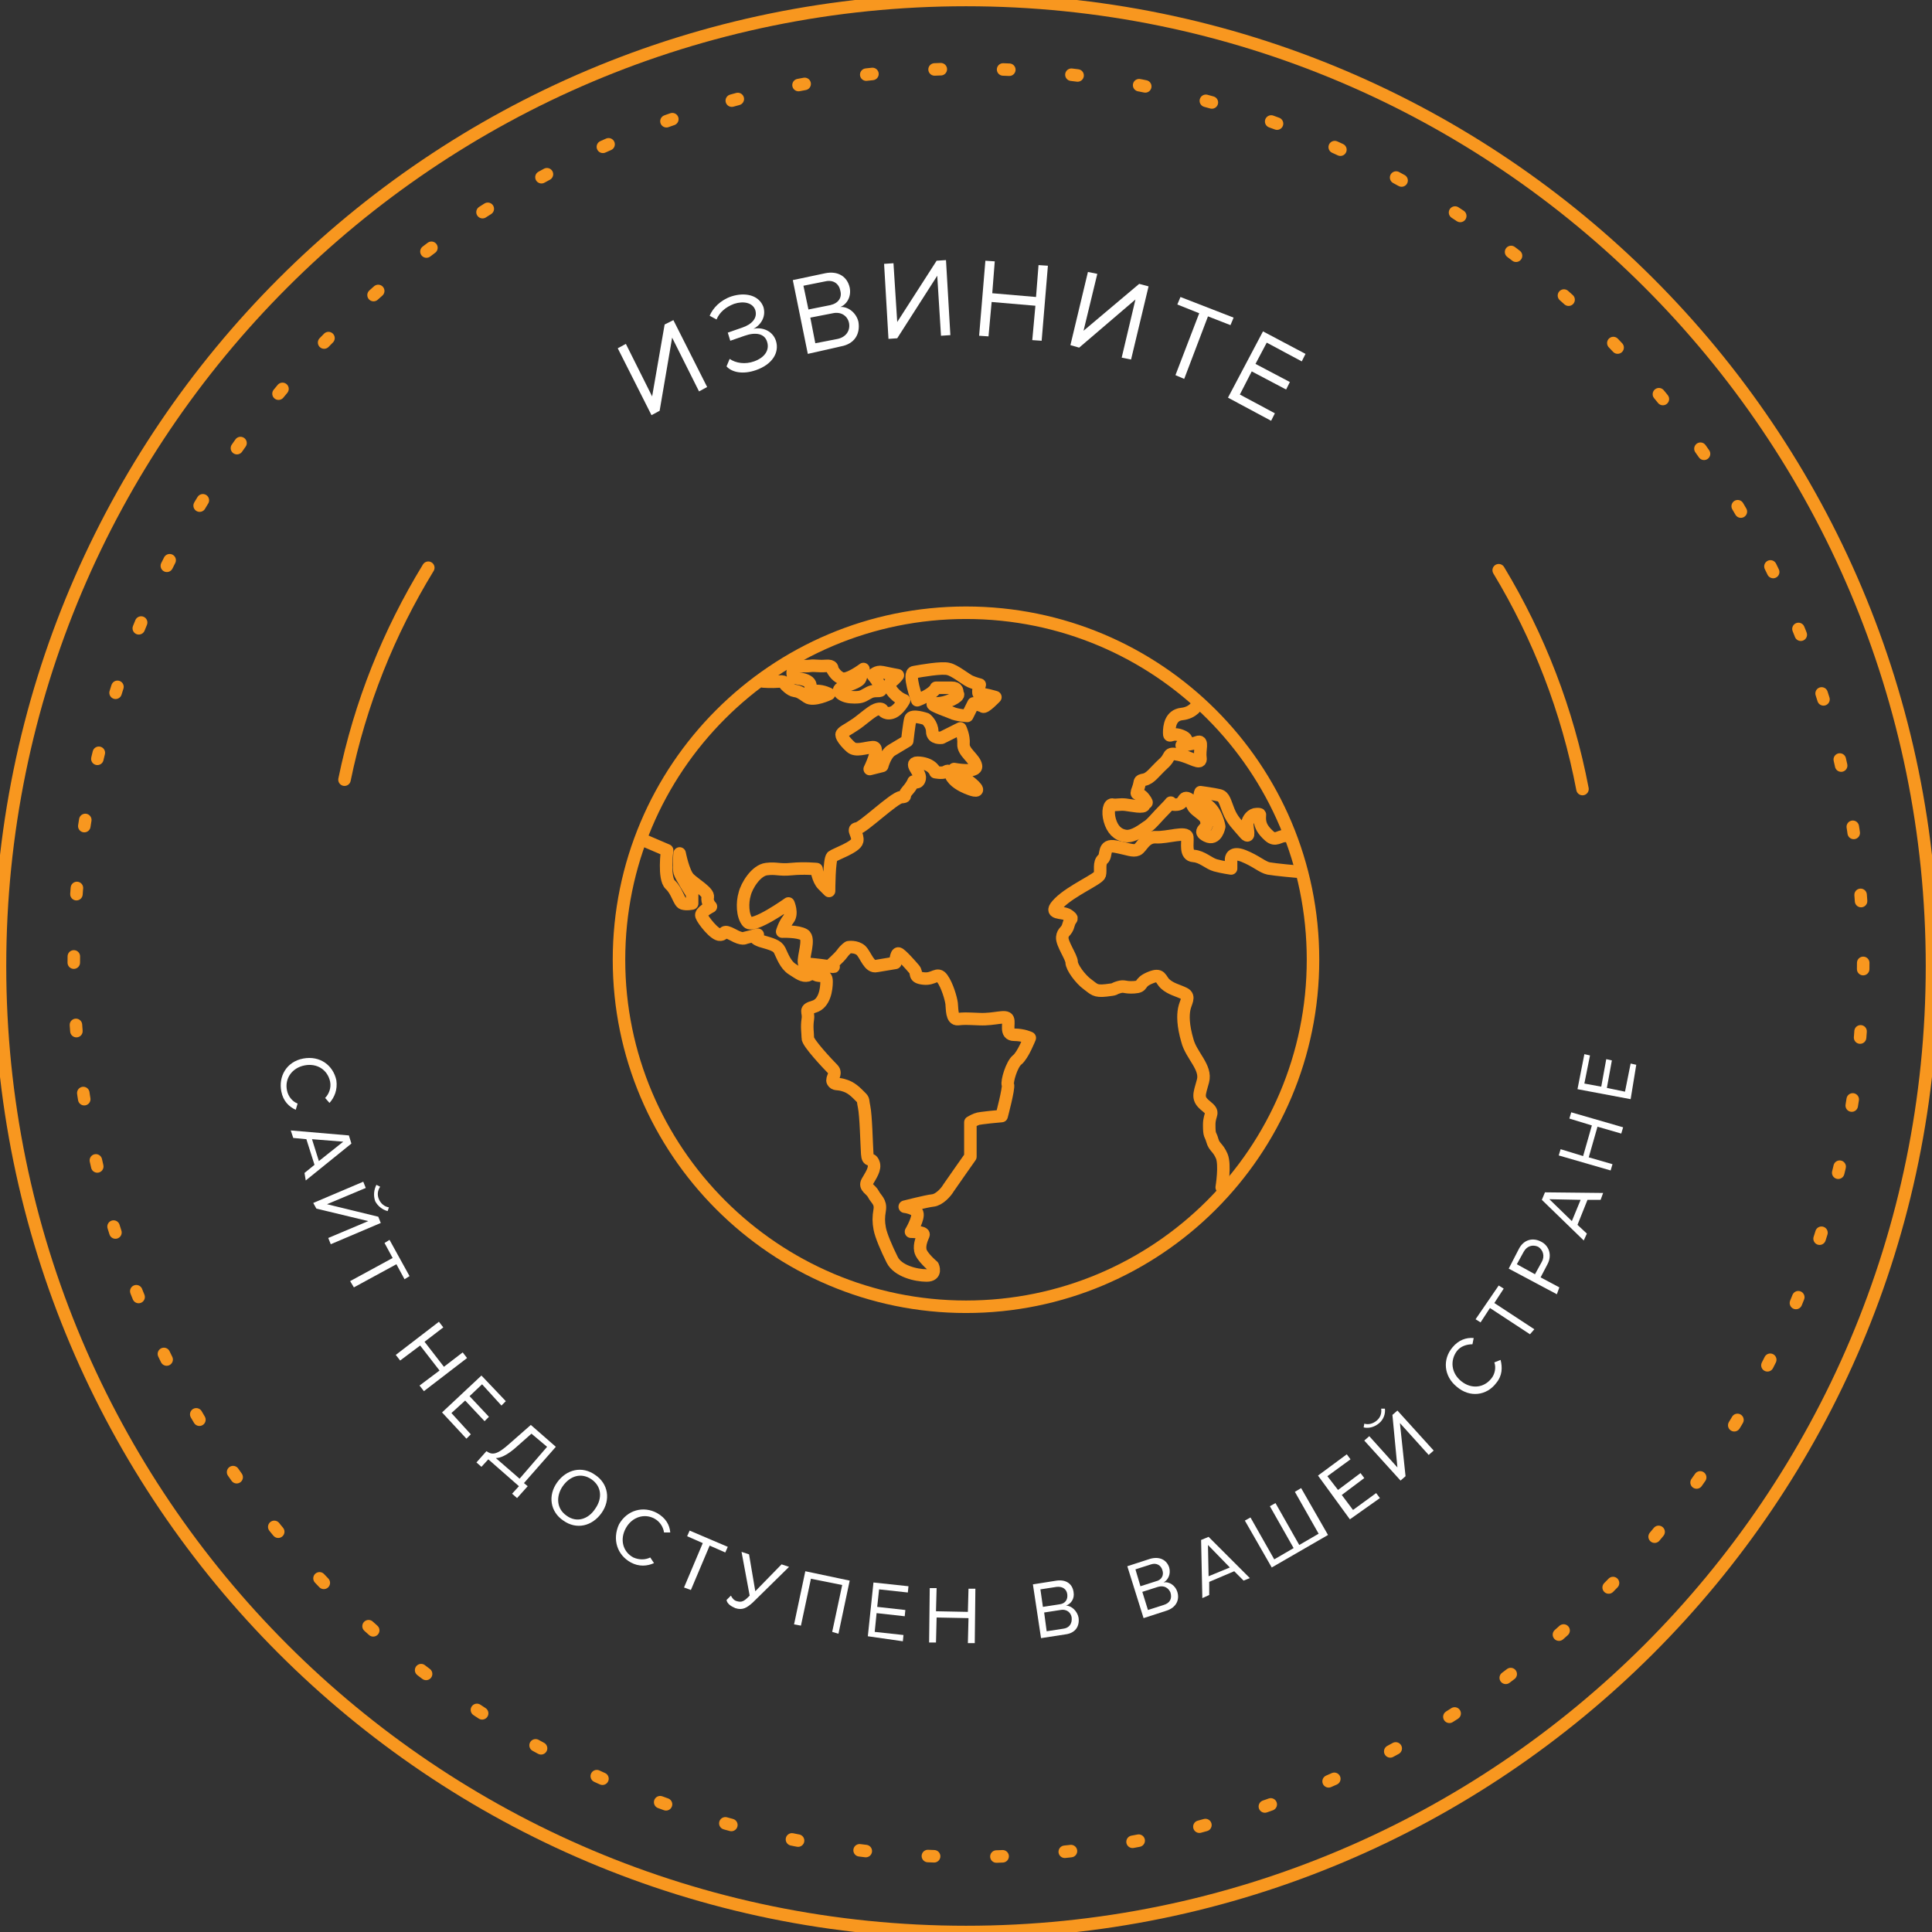 <?xml version="1.0" encoding="utf-8"?>
<!-- Generator: Adobe Illustrator 19.0.0, SVG Export Plug-In . SVG Version: 6.00 Build 0)  -->
<svg version="1.1" id="Layer_1" xmlns="http://www.w3.org/2000/svg" xmlns:xlink="http://www.w3.org/1999/xlink" x="0px" y="0px"
	 viewBox="0 0 309 309" style="enable-background:new 0 0 309 309;" xml:space="preserve">
<rect x="0" y="0" width="309" height="309" fill="#333333" stroke="none"/>
<style type="text/css">
	
		.st0{fill-rule:evenodd;clip-rule:evenodd;fill:none;stroke:#F8971F;stroke-width:2;stroke-linecap:round;stroke-linejoin:round;stroke-miterlimit:10;}
	.st1{fill:none;stroke:#F8971F;stroke-width:2;stroke-linecap:round;stroke-linejoin:round;stroke-dasharray:0.997,9.965;}
	.st2{fill:#FFFFFF;}
</style>
<g id="XMLID_2_">
	<path id="XMLID_100_" class="st0" d="M122.1,109c0,0,1.3,0.1,2.5,0c1.2-0.1,1,0.5,1,0.5s0.8,0.9,1.5,1c0.7,0.1,1,0.3,2,1
		c1,0.7,3.5-0.5,3.5-0.5s-0.9-0.5-2-0.5c-1.1,0-0.9-0.6-1-1c-0.1-0.4-0.5-0.8-2-1c-1.5-0.2-0.5-2-0.5-2s1.8,0.1,2.5,0
		c0.7-0.1,1.3,0.1,2.5,0c1.2-0.1,1,0.5,1,0.5s0.5,1.1,1.5,1.5c1,0.4,3.5-1.5,3.5-1.5s-0.3,0.9-0.5,1.5c-0.2,0.6-2,1.1-3,1.5
		c-1,0.4,0,1.4,1.5,1.5c1.5,0.1,1.8-0.1,2.5-0.5c0.7-0.4,0.9-0.5,2-0.5c1.1,0-1-2.5-1-2.5s0.6-0.7,1.5-0.5c0.9,0.2,2.5,0.5,2.5,0.5
		s-0.4,0.6-1,1c-0.6,0.4-0.3,1.2,0.5,2c0.8,0.8,1.5,1,1.5,1s-0.9,1.7-2,2c-1.1,0.3-1.5-0.5-1.5-0.5s-0.2-0.3-1,0
		c-0.8,0.3-2.5,1.9-3.5,2.5c-1,0.7-2,1.1-2,1.5c0,0.4,0.7,1.3,1.5,2c0.8,0.7,2.2,0.1,3.5,0c1.3-0.1-0.5,3.5-0.5,3.5l2-0.5
		c0,0,0.5-1.9,1.5-2.5c1-0.6,2.5-1.5,2.5-1.5s0.3-2.7,0.5-3.5c0.2-0.8,2.5,0,2.5,0s1,0.8,1,2c0,1.2,1.5,1,1.5,1l3-1.5
		c0,0,0.6,1.2,0.5,2.5c-0.1,1.3,1.8,2.3,2,3.5c0.2,1.2-3.5,0.5-3.5,0.5l1,1c0,0,1.9,1.2,2.5,2c0.6,0.8-0.8,0.3-1.5,0
		c-0.7-0.3-2.1-1-2.5-2c-0.5-1-0.5-0.7-1-0.5c-0.5,0.2-1.5,0-1.5,0s-0.4-1.3-2.5-1.5c-2.1-0.2,0.2,1.5,0,2.5c-0.2,1-1,0.5-1,0.5
		s-0.2,0.6-1,1.5c-0.8,0.9,0.1,0.9-1,1c-1.1,0.1-6.1,4.9-7,5c-0.9,0.1,0.2,1,0,2c-0.2,1-3.5,2.1-4,2.5c-0.5,0.4-0.5,5.5-0.5,5.5
		s-0.2-0.2-1-1c-0.8-0.8-1-2.5-1-2.5s-2-0.2-4,0c-2,0.2-2.4-0.2-4,0c-1.7,0.2-3.2,2.7-3.5,4c-0.4,1.3-0.4,3.5,0.5,4.5
		c0.9,1,6.5-3,6.5-3s0.7,1.6,0,2.5c-0.7,0.9-1,2-1,2s2.5-0.1,3.5,0.5c1,0.6-0.2,3.6,0,4.5c0,0,0,0.1,0.1,0.1
		c0.9,0.1,2.2,0.2,3.5,0.4c2.2,0.3,0.5,0,0.5,0s1.5-1.3,2-2c0.5-0.7,1-1,1-1s1.2-0.2,2,0.5c0.8,0.8,1.3,2.8,2.5,2.5
		c1.2-0.2,3-0.5,3-0.5s0.1-1.6,0.5-1.5c0.4,0.1,1.9,1.8,2.5,2.5c0.6,0.7-0.2,1.3,1.5,1.5c1.7,0.2,2.2-1.1,3,0c0.8,1.1,1.4,3.2,1.5,4
		c0.1,0.9,0,2.6,1,2.5c1-0.1,1.1-0.1,3.5,0c2.4,0.1,4.2-0.7,4.5,0c0.3,0.7-0.5,2.5,1,2.5c1.5,0,2.5,0.5,2.5,0.5s-1.1,2.8-2,3.5
		s-1.7,3.5-1.5,4c0.2,0.5-1,5-1,5s-3.6,0.3-4,0.5c-0.5,0.2-1,0.5-1,0.5v5.5c0,0-3.1,4.4-3.5,5c-0.4,0.7-1.5,1.9-2.5,2
		c-1,0.1-4.5,1-4.5,1s1.7,0.2,2,1c0.3,0.8-1,3-1,3s2.2,0,2,0.5c-0.2,0.5-0.7,1.5-0.5,2.5c0.2,1,2,2.5,2,2.5s0.7,1.5-1,1.5
		c-1.7,0-4.6-0.7-5.5-2.5s-1.8-3.9-2-5c-0.2-1.1-0.2-1.8,0-3c0.2-1.3-0.6-1.7-1-2.5c-0.4-0.8-1.5-1.1-1-2c0.5-0.9,1.4-2.1,1-3
		c-0.4-1-0.9,0-1-1.5c-0.1-1.5-0.2-6.1-0.5-7.5c-0.3-1.4,0.1-0.9-1-2c-1.1-1.1-1.8-1.3-2.5-1.5c-0.8-0.2-1.2,0-1.5-0.5
		c-0.3-0.5,0.7-1.3,0-2c-0.7-0.7-4.1-4.3-4-5c0-0.8-0.2-1.7,0-3c0.2-1.3-0.7-1.5,1-2c1.7-0.5,2-2.8,2-4c0-1.2-0.7-0.8-1.5-1
		c-0.2-0.1-0.5-0.2-0.8-0.3c-0.3,0.1-0.5,0.2-0.7,0.3c-0.8,0.2-1.4-0.3-2.5-1c-1.1-0.7-1.6-2.2-2-3c-0.4-0.8-1.3-1-3-1.5
		c-1.7-0.6-0.5-1-0.5-1l-2,0.5c0,0-0.4,0.4-2-0.5c-1.7-0.9-1.1-0.1-2,0c-0.9,0.1-2.8-2.4-3-3c-0.3-0.6,1.5-1.5,1.5-1.5
		s-0.7-0.7-0.5-1.5c0.2-0.8-2.1-2.1-3-3c-0.9-0.9-1.5-4-1.5-4s-0.2,2.3,0,3c0.2,0.7,2,3.5,2,3.5v1.5c0,0-0.9,0.2-1.5,0
		c-0.6-0.2-0.9-2-2-3c-1.1-1-0.5-5.5-0.5-5.5l-3.5-1.5"/>
	<path id="XMLID_98_" class="st0" d="M195.4,189.9c0,0,0.6-3.6,0-5c-0.6-1.4-1.2-1.4-1.5-2.5c-0.3-1.1-0.5-0.6-0.5-2.5
		c0-1.9,1-1.8-0.5-3c-1.5-1.2-1.1-1.8-0.5-4c0.6-2.2-1.9-4.1-2.5-6.5c-0.7-2.4-0.7-4-0.5-5c0.2-1.1,1-2,0-2.5c-1-0.5-2.1-0.7-3-1.5
		c-0.9-0.8-0.6-1.8-2.5-1c-1.9,0.8-0.9,1.4-2.5,1.5c-1.6,0.1-1.5-0.3-2.5,0c-1,0.3-0.2,0.3-2,0.5c-1.8,0.2-1.9-0.2-3-1
		c-1.1-0.8-2.5-2.7-2.5-3.5c0-0.8-1.6-3-1.5-4c0.1-1,0.7-0.8,1-2c0.3-1.2,0.9-0.8,0-1.5s-3.5,0-1.5-2c2-2,6.3-3.8,6.5-4.5
		c0.2-0.7-0.2-1.9,0.5-2.5c0.7-0.6-0.1-2.4,2-2c2.1,0.4,2.8,0.8,3.5,0.5c0.7-0.3,1.2-2.1,3-2c1.8,0.1,4.9-1,5,0c0.1,1-0.4,2.9,1,3
		c1.4,0.1,2.4,1.2,3.5,1.5c1.1,0.3,2.5,0.5,2.5,0.5v-1.5c0,0,0-1.3,2-0.5c2,0.8,3,1.8,4,2c1.1,0.2,4.5,0.5,4.5,0.5"/>
	<path id="XMLID_96_" class="st0" d="M205.5,133.7c-0.9,0-1.5,0.9-2.5,0c-1-0.9-1.4-1.6-1.5-2.5c-0.1-1,0.3-1-0.5-1
		c-0.8,0-1.4,0.8-1.5,1.5c-0.1,0.7,0.6,2.8-0.5,1.5c-1.1-1.3-1.9-2-2.5-3.5c-0.6-1.5-0.7-2.3-1.5-2.5c-0.8-0.2-3-0.5-3-0.5
		s-0.6,1.1,1,2c1.6,1,2,3.5,2,3.5s-0.4,2.3-2,1.5c-1.6-0.8,0.1-1.1,0-2c-0.1-0.9-0.2-1-1.5-2c-1.3-1-0.6-1.6-1.5-2
		c-0.9-0.4-0.5,1-2,1c-1.5,0,0-1-1.5,0.5c-1.5,1.5-2.4,2.7-3,3c-0.6,0.4-2.2,1.7-3.5,1.5c-1.3-0.2-2.1-1.1-2.5-2.5
		c-0.4-1.4-0.1-2.7,0.5-2.5c0.6,0.1,1.1-0.1,2,0c0.9,0.1,3.1,0.6,3,0c-0.1-0.6,0.9,0.2,0-1c-0.9-1.2-1.5-0.2-1-1.5
		c0.5-1.3,0-1.3,1-1.5c1-0.2,1.6-1.2,3-2.5c1.5-1.3,0.5-1.9,2.5-1.5c2,0.4,3.7,1.8,3.5,0.5c-0.2-1.3,0.5-2.9-0.5-2.5
		c-1,0.4-2.5,0.5-2.5,0.5s1.7-0.8,0-1.5c-1.7-0.7-2,0.5-2-0.5c0-1,0.2-2.8,2-3c1.9-0.2,2.5-1.5,2.5-1.5"/>
	<path id="XMLID_94_" class="st0" d="M154.5,98c30.7,0,55.5,24.8,55.5,55.5S185.1,209,154.5,209S99,184.1,99,153.5
		S123.8,98,154.5,98z"/>
	<path id="XMLID_92_" class="st0" d="M152.2,110c-1.1,0-2.5,0-2.5,0s-0.1,0.4-1,1c-0.9,0.6-2,1-2,1s-1.6-4.4-0.5-4.5
		c1.1-0.2,4.5-0.8,5.5-0.5c1,0.2,2.8,1.7,3.5,2c0.7,0.3,1.5,0.5,1.5,0.5s-0.5,1.6,0,1.5c0.5-0.1,2.5,0.5,2.5,0.5s-1.7,1.8-2,1.5
		c-0.3-0.2-1.5-0.5-1.5-0.5l-1,2c0,0-1.7-0.1-2.5-0.5c-0.9-0.4-4.3-1.5-2.5-1.5c1.8,0,3.8-1.1,3.5-1.5
		C153,110.6,153.3,110,152.2,110z"/>
	<path id="XMLID_90_" class="st0" d="M154.5,0C239.8,0,309,69.2,309,154.5c0,85.3-69.2,154.5-154.5,154.5C69.2,309,0,239.8,0,154.5
		C0,69.2,69.2,0,154.5,0z"/>
	<g id="XMLID_88_">
		<g id="XMLID_114_">
			<ellipse id="XMLID_115_" class="st1" cx="154.9" cy="154" rx="143.1" ry="143"/>
		</g>
	</g>
	<path id="XMLID_85_" class="st0" d="M55.1,124.7c2.5-12.2,7.1-23.6,13.4-33.9 M239.7,91.2c6.4,10.6,11,22.4,13.4,35"/>
</g>
<g id="XMLID_102_">
	<path id="XMLID_83_" class="st2" d="M45,174.6c0.3,1.5,1.2,2.4,2.3,2.9l0.3-1c-0.8-0.3-1.5-1.1-1.7-2.1c-0.4-1.9,0.8-3.6,2.8-4
		c2-0.4,3.7,0.7,4.1,2.6c0.2,1-0.2,2-0.8,2.6l0.7,0.8c0.8-0.9,1.3-2.1,1.1-3.6c-0.5-2.4-2.6-4-5.3-3.5S44.5,172.2,45,174.6z"/>
	<path id="XMLID_80_" class="st2" d="M48.9,188.8l7.3-5.9l-0.4-1.3l-9.3-0.8l0.4,1.2l2.1,0.2l1.3,4.1l-1.6,1.3L48.9,188.8z
		 M51,185.7l-1.1-3.5l5,0.4L51,185.7z"/>
	<path id="XMLID_77_" class="st2" d="M50.6,193.3l8.3,2l-6.4,2.7l0.4,1l8-3.4l-0.4-1l-8.2-2l6.2-2.6l-0.4-1l-8,3.4L50.6,193.3z
		 M62,193.7l0.2-0.6c-0.7-0.1-1.3-0.6-1.6-1.3c-0.3-0.7-0.2-1.4,0.2-2l-0.6-0.3c-0.4,0.8-0.5,1.7-0.2,2.6
		C60.4,192.9,61.2,193.5,62,193.7z"/>
	<path id="XMLID_75_" class="st2" d="M56.6,205.9l6.8-3.7l1.3,2.4l0.8-0.5l-3.2-5.8l-0.8,0.5l1.3,2.4l-6.8,3.7L56.6,205.9z"/>
	<path id="XMLID_73_" class="st2" d="M67.8,222.5l6.9-5.3l-0.7-0.9l-3,2.3l-3.1-4l3-2.3l-0.7-0.9l-6.9,5.3l0.7,0.9l3.2-2.4l3.1,4
		l-3.2,2.4L67.8,222.5z"/>
	<path id="XMLID_71_" class="st2" d="M74.6,230.1l0.7-0.7l-3.1-3.4l2.2-2l3.1,3.3l0.7-0.7l-3.1-3.3l2-1.9l3.1,3.4l0.7-0.7l-3.9-4.1
		l-6.3,5.9L74.6,230.1z"/>
	<path id="XMLID_68_" class="st2" d="M76.2,233.9l0.8,0.7l1.1-1.2l4.9,4.3l-1.1,1.2l0.8,0.7l1.7-1.9l-0.6-0.5l5.1-5.8l-4-3.5
		l-3.3,2.9c-2.2,2-2.9,1.9-3.8,1.3L76.2,233.9z M82.4,231.6l2.6-2.3l2.5,2.1l-4.4,5.1l-3.8-3.3C80,233.2,81,232.8,82.4,231.6z"/>
	<path id="XMLID_65_" class="st2" d="M90.1,243.2c2.1,1.5,4.6,0.9,6.1-1.2c1.5-2.1,1.1-4.7-1-6.1c-2.1-1.5-4.6-0.9-6.1,1.2
		C87.6,239.2,88,241.8,90.1,243.2z M90.6,242.4c-1.6-1.1-1.7-3.1-0.6-4.7c1.2-1.7,3-2.2,4.6-1.1c1.6,1.1,1.8,3,0.6,4.7
		C94.1,243,92.2,243.6,90.6,242.4z"/>
	<path id="XMLID_63_" class="st2" d="M100.9,249.9c1.3,0.7,2.6,0.6,3.7,0.1l-0.6-0.9c-0.8,0.4-1.8,0.4-2.7,0
		c-1.7-0.9-2.2-2.9-1.2-4.7c1-1.8,3-2.4,4.6-1.5c0.9,0.5,1.4,1.4,1.5,2.2l1,0c-0.1-1.2-0.7-2.3-2.1-3.1c-2.2-1.2-4.8-0.5-6.1,1.8
		C97.9,246.2,98.7,248.7,100.9,249.9z"/>
	<path id="XMLID_61_" class="st2" d="M110.5,254.3l3-7.1l2.5,1.1l0.4-0.9l-6.1-2.6l-0.4,0.9l2.5,1.1l-3,7.1L110.5,254.3z"/>
	<path id="XMLID_59_" class="st2" d="M117.6,257.2c1.2,0.4,1.9-0.1,2.8-0.9l5.8-5.7l-1.2-0.4l-4.2,4.3l-1-5.9l-1.2-0.4l1.3,7
		l-0.2,0.2c-0.7,0.7-1.1,0.9-1.8,0.7c-0.5-0.1-0.8-0.5-1-0.9l-0.7,0.7C116.3,256.5,116.9,256.9,117.6,257.2z"/>
	<path id="XMLID_57_" class="st2" d="M134.1,261.3l1.8-8.5l-7.1-1.5l-1.8,8.5l1.1,0.2l1.6-7.5l5,1l-1.6,7.5L134.1,261.3z"/>
	<path id="XMLID_55_" class="st2" d="M144.4,262.5l0.1-1l-4.6-0.5l0.3-3l4.5,0.5l0.1-1l-4.5-0.5l0.3-2.8l4.6,0.5l0.1-1l-5.6-0.6
		l-0.9,8.6L144.4,262.5z"/>
	<path id="XMLID_53_" class="st2" d="M155.9,262.8l0.1-8.7l-1.1,0l-0.1,3.7l-5.1-0.1l0.1-3.7l-1.1,0l-0.1,8.7l1.1,0l0.1-4l5.1,0.1
		l-0.1,4L155.9,262.8z"/>
	<path id="XMLID_49_" class="st2" d="M170.4,261.4c1.6-0.2,2.3-1.3,2.1-2.7c-0.2-1-1.1-1.9-2-1.9c0.8-0.3,1.4-1.1,1.2-2.2
		c-0.2-1.3-1.2-2-2.7-1.8l-3.8,0.6l1.3,8.6L170.4,261.4z M169.4,256.6l-2.6,0.4l-0.4-2.8l2.6-0.4c1-0.1,1.6,0.4,1.7,1.2
		C170.8,255.8,170.4,256.5,169.4,256.6z M170,260.5l-2.6,0.4l-0.4-3l2.6-0.4c1.1-0.2,1.7,0.5,1.8,1.2
		C171.5,259.7,171,260.4,170,260.5z"/>
	<path id="XMLID_45_" class="st2" d="M186.6,257.6c1.5-0.5,2.1-1.7,1.7-3c-0.3-1-1.3-1.7-2.2-1.5c0.7-0.4,1.2-1.3,0.9-2.4
		c-0.4-1.2-1.5-1.8-3-1.4l-3.7,1.2l2.6,8.3L186.6,257.6z M184.9,252.9l-2.5,0.8l-0.8-2.7l2.5-0.8c0.9-0.3,1.6,0.2,1.8,0.9
		C186.2,251.9,185.8,252.7,184.9,252.9z M186.1,256.7l-2.5,0.8l-0.9-2.9l2.5-0.8c1-0.3,1.7,0.2,2,0.9
		C187.5,255.7,187.1,256.4,186.1,256.7z"/>
	<path id="XMLID_42_" class="st2" d="M199.9,252.4l-6.6-6.6l-1.2,0.5l0.2,9.3l1.1-0.5l0-2.1l4-1.7l1.5,1.5L199.9,252.4z
		 M196.7,250.7l-3.4,1.4l-0.1-5L196.7,250.7z"/>
	<path id="XMLID_40_" class="st2" d="M207.1,238.6l3.8,6.7l-3.1,1.8l-3.8-6.7l-0.9,0.5l3.8,6.7l-3.1,1.8l-3.8-6.7l-0.9,0.5l4.3,7.5
		l9-5.2l-4.3-7.5L207.1,238.6z"/>
	<path id="XMLID_38_" class="st2" d="M220.7,239.6l-0.6-0.8l-3.7,2.7l-1.8-2.4l3.6-2.7l-0.6-0.8l-3.6,2.7l-1.7-2.2l3.7-2.7l-0.6-0.8
		l-4.6,3.4l5.1,7L220.7,239.6z"/>
	<path id="XMLID_35_" class="st2" d="M224.8,236.1l-0.9-8.5l4.6,5.1l0.8-0.7l-5.8-6.4l-0.8,0.7l0.8,8.4l-4.5-5l-0.8,0.7l5.8,6.4
		L224.8,236.1z M221.5,225.3l-0.6,0c0.1,0.7-0.1,1.4-0.7,1.9c-0.6,0.5-1.3,0.7-2,0.5l-0.1,0.6c0.9,0.2,1.8-0.1,2.5-0.7
		C221.3,227,221.6,226.1,221.5,225.3z"/>
	<path id="XMLID_33_" class="st2" d="M239.3,221.2c1-1.2,1-2.5,0.7-3.7l-1,0.4c0.3,0.8,0.1,1.9-0.5,2.6c-1.2,1.5-3.2,1.7-4.8,0.4
		c-1.6-1.3-1.8-3.3-0.7-4.8c0.6-0.8,1.6-1.1,2.5-1.1l0.2-1c-1.2-0.1-2.4,0.3-3.4,1.5c-1.6,1.9-1.4,4.6,0.7,6.3
		C235.1,223.6,237.8,223.2,239.3,221.2z"/>
	<path id="XMLID_31_" class="st2" d="M245.4,212.6l-6.4-4.2l1.5-2.3l-0.8-0.5L236,211l0.8,0.5l1.5-2.3l6.4,4.2L245.4,212.6z"/>
	<path id="XMLID_28_" class="st2" d="M249.4,205.9l-3-1.6l1.1-2.1c0.8-1.5,0.2-3-1-3.6c-1.3-0.7-2.8-0.4-3.6,1.2l-1.6,3.1l7.7,4.1
		L249.4,205.9z M246.6,201.8l-1.1,2l-2.9-1.6l1.1-2c0.5-0.9,1.4-1.2,2.3-0.8C246.8,199.9,247.1,200.9,246.6,201.8z"/>
	<path id="XMLID_25_" class="st2" d="M256.4,190.8l-9.3-0.1l-0.5,1.2l6.7,6.5l0.5-1.1l-1.5-1.4l1.6-4l2.1,0L256.4,190.8z
		 M252.8,191.9l-1.4,3.4l-3.6-3.5L252.8,191.9z"/>
	<path id="XMLID_23_" class="st2" d="M259.6,180.3l-8.3-2.4l-0.3,1l3.6,1.1l-1.4,4.9l-3.6-1.1l-0.3,1l8.3,2.4l0.3-1l-3.8-1.1
		l1.4-4.9l3.8,1.1L259.6,180.3z"/>
	<path id="XMLID_21_" class="st2" d="M261.7,170.3l-0.9-0.2l-0.9,4.5l-2.9-0.6l0.8-4.4l-0.9-0.2l-0.8,4.4l-2.7-0.5l0.9-4.5l-0.9-0.2
		l-1.1,5.6l8.5,1.6L261.7,170.3z"/>
	<path id="XMLID_19_" class="st2" d="M105.5,65.7l2-11.7l4.3,8.6l1.3-0.7l-5.4-10.7l-1.4,0.7l-2,11.5l-4.2-8.4l-1.3,0.7l5.4,10.7
		L105.5,65.7z"/>
	<path id="XMLID_17_" class="st2" d="M120.9,59.2c2.6-0.9,3.8-2.8,3.2-4.7c-0.6-1.8-2.5-2.2-3.6-1.9c1-0.5,2.1-1.8,1.6-3.5
		c-0.7-1.9-2.9-2.4-5.1-1.7c-1.8,0.6-3,1.9-3.5,3.1l1.1,0.6c0.5-1.2,1.5-2,2.8-2.5c1.5-0.5,3-0.2,3.4,1c0.4,1.3-0.6,2.3-2.1,2.8
		l-2.3,0.8l0.4,1.3l2.3-0.8c1.7-0.6,3.2-0.4,3.6,1c0.4,1.3-0.4,2.5-2.1,3.1c-1.4,0.5-2.9,0.3-3.9-0.4l-0.5,1.2
		C117.1,59.6,118.9,59.9,120.9,59.2z"/>
	<path id="XMLID_13_" class="st2" d="M134.5,55.4c2.2-0.4,3.1-2,2.8-3.9c-0.3-1.4-1.6-2.5-2.9-2.4c1-0.4,1.8-1.6,1.5-3.1
		c-0.4-1.8-1.9-2.7-3.9-2.3l-5.2,1.1l2.4,11.8L134.5,55.4z M132.8,48.8l-3.5,0.7l-0.8-3.8l3.5-0.7c1.3-0.3,2.2,0.4,2.4,1.5
		C134.7,47.6,134.1,48.5,132.8,48.8z M134,54.2l-3.6,0.7l-0.8-4.1l3.6-0.7c1.4-0.3,2.4,0.5,2.6,1.6C136,52.9,135.3,53.9,134,54.2z"
		/>
	<path id="XMLID_11_" class="st2" d="M143.5,54.1l6.4-10l0.6,9.6l1.5-0.1l-0.7-12l-1.5,0.1l-6.3,9.8l-0.6-9.4l-1.5,0.1l0.7,12
		L143.5,54.1z"/>
	<path id="XMLID_9_" class="st2" d="M166.6,54.5l1-12l-1.5-0.1l-0.4,5.1l-7-0.6l0.4-5.1l-1.5-0.1l-1,12l1.5,0.1l0.5-5.5l7,0.6
		l-0.5,5.5L166.6,54.5z"/>
	<path id="XMLID_7_" class="st2" d="M172.6,55.6l9-7.7l-2.2,9.3l1.5,0.3l2.8-11.7l-1.5-0.4l-8.9,7.5l2.2-9.1l-1.5-0.3l-2.8,11.7
		L172.6,55.6z"/>
	<path id="XMLID_5_" class="st2" d="M189.4,60.6l3.8-10l3.6,1.4l0.5-1.2l-8.5-3.3l-0.5,1.2l3.5,1.4L188,60L189.4,60.6z"/>
	<path id="XMLID_3_" class="st2" d="M203.3,67.3l0.6-1.2l-5.6-3l1.9-3.7l5.5,2.9l0.6-1.2l-5.5-2.9l1.8-3.4l5.6,3l0.6-1.2L202,53
		l-5.6,10.6L203.3,67.3z"/>
</g>
</svg>
